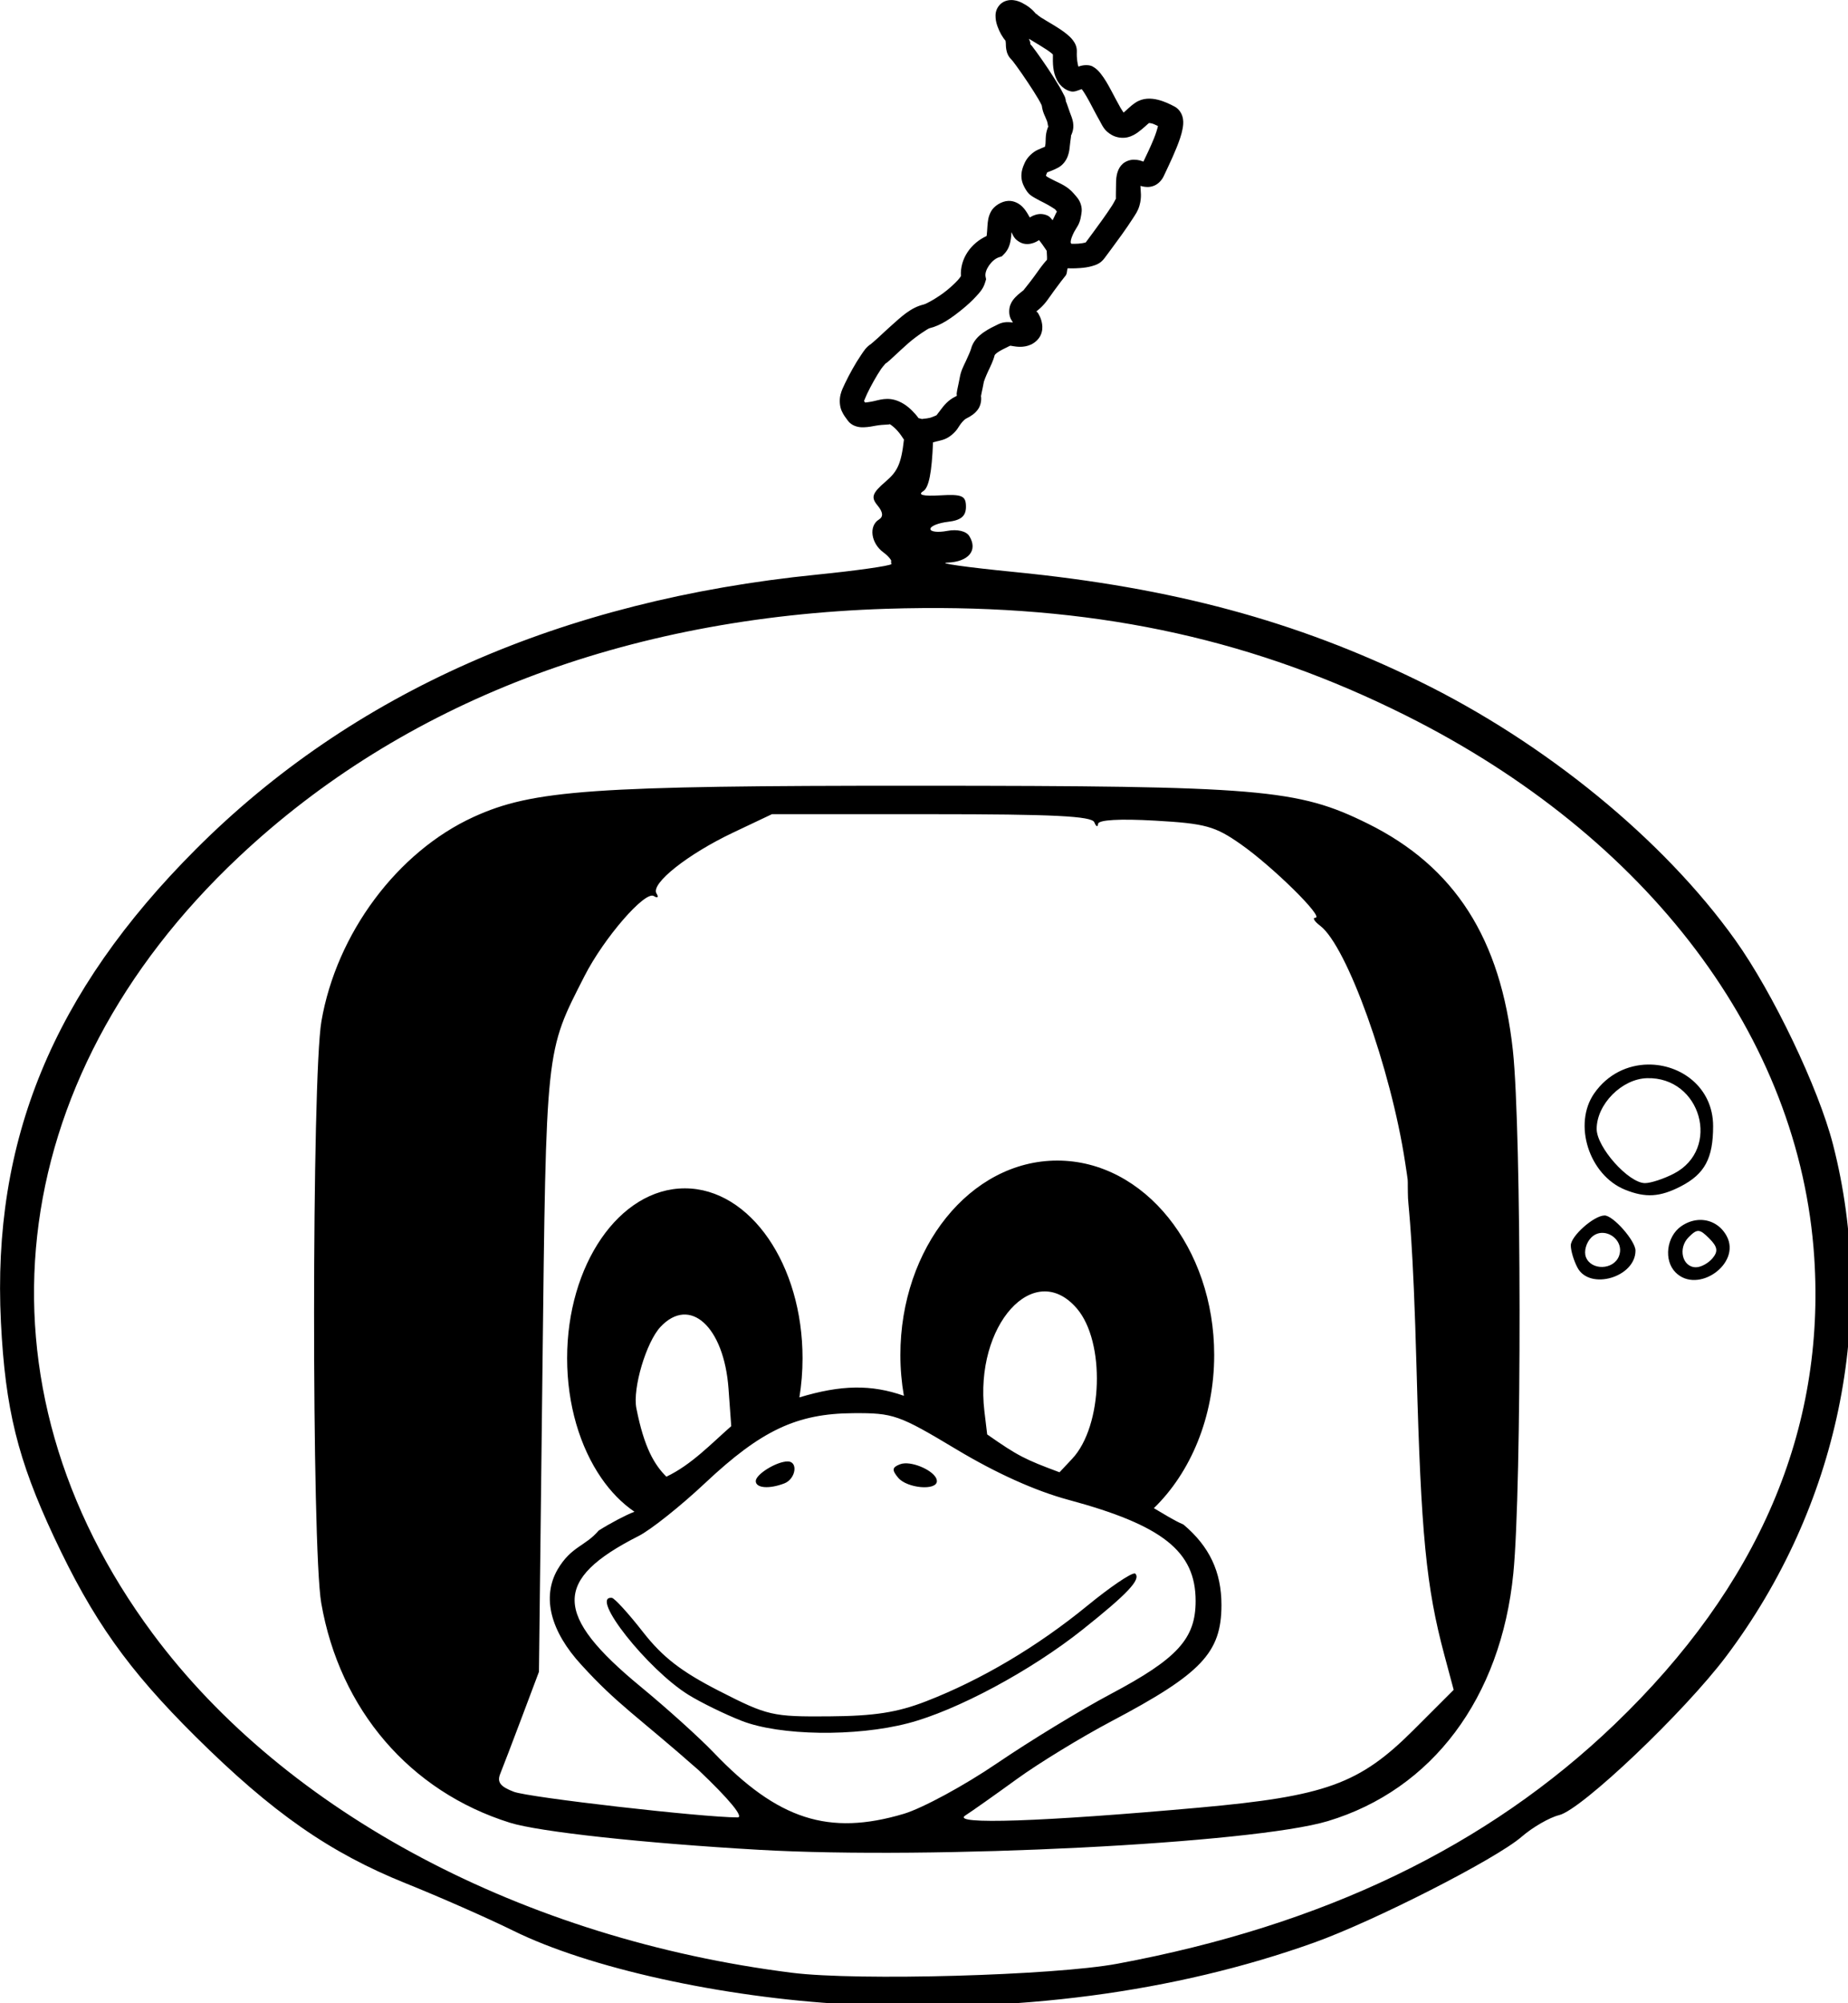<?xml version="1.0" encoding="UTF-8" standalone="no"?>
<svg
   xmlns:dc="http://purl.org/dc/elements/1.1/"
   xmlns:cc="http://creativecommons.org/ns#"
   xmlns:rdf="http://www.w3.org/1999/02/22-rdf-syntax-ns#"
   xmlns:svg="http://www.w3.org/2000/svg"
   xmlns="http://www.w3.org/2000/svg"
   xmlns:sodipodi="http://sodipodi.sourceforge.net/DTD/sodipodi-0.dtd"
   xmlns:inkscape="http://www.inkscape.org/namespaces/inkscape"
   width="75.709mm"
   height="82.023mm"
   version="1.1"
   viewBox="0 0 75.709 82.023"
   id="svg861"
   sodipodi:docname="nz-inkscape.svg"
   inkscape:version="1.0.1 (3bc2e813f5, 2020-09-07)">
  <defs
     id="defs865" />
  <sodipodi:namedview
     pagecolor="#ffffff"
     bordercolor="#666666"
     borderopacity="1"
     objecttolerance="10"
     gridtolerance="10"
     guidetolerance="10"
     inkscape:pageopacity="0"
     inkscape:pageshadow="2"
     inkscape:window-width="1594"
     inkscape:window-height="1502"
     id="namedview863"
     showgrid="false"
     inkscape:zoom="3.2515269"
     inkscape:cx="143.07213"
     inkscape:cy="155.0041"
     inkscape:window-x="0"
     inkscape:window-y="0"
     inkscape:window-maximized="0"
     inkscape:current-layer="svg861" />
  <g
     transform="translate(-66.72 -107.21)"
     id="g859">
    <path
       id="path857"
       style="font-variant-ligatures:normal;font-variant-position:normal;font-variant-caps:normal;font-variant-numeric:normal;font-variant-alternates:normal;font-variant-east-asian:normal;font-feature-settings:normal;font-variation-settings:normal;text-indent:0;text-decoration:none;text-decoration-line:none;text-decoration-style:solid;text-decoration-color:#000000;text-transform:none;text-orientation:mixed;white-space:normal;shape-padding:0;shape-margin:0;inline-size:0;isolation:auto;mix-blend-mode:normal"
       transform="matrix(0.265,0,0,0.265,66.72,107.21)"
       d="m 156.2,0.01 c -0.551,0.033 -1.231,0.235 -1.719,0.82 -0.603,0.724 -0.599,1.444 -0.561,1.957 0.039,0.513 0.163,0.94 0.316,1.357 0.307,0.836 0.715,1.587 1.307,2.252 -0.167,-0.188 -0.065,-0.155 -0.045,0.311 0.01,0.233 8.6e-4,0.528 0.074,0.951 0.073,0.423 0.258,1.097 0.893,1.625 -0.309,-0.257 -0.057,-0.051 0.098,0.146 0.155,0.198 0.373,0.489 0.619,0.828 0.492,0.679 1.11,1.568 1.713,2.473 0.603,0.905 1.194,1.826 1.617,2.547 0.212,0.36 0.378,0.679 0.479,0.885 0.101,0.206 0.091,0.458 0.045,-0.051 0.114,1.246 0.561,1.866 0.812,2.553 0.252,0.687 0.077,1.138 0.324,0.643 -0.63,1.261 -0.473,2.196 -0.539,2.873 -0.025,0.261 -0.062,0.387 -0.088,0.494 -0.323,0.144 -0.635,0.247 -1.174,0.502 -0.654,0.31 -1.514,1.027 -1.949,1.971 -0.333,0.721 -0.574,1.462 -0.51,2.281 0.064,0.819 0.414,1.441 0.701,1.912 0.471,0.771 0.947,0.986 1.397,1.254 0.45,0.268 0.912,0.494 1.357,0.717 0.891,0.445 1.735,1.018 1.742,1.025 0.166,0.19 0.225,0.278 0.289,0.365 -0.006,0.053 -0.002,0.035 -0.016,0.123 0.057,-0.379 -0.237,0.402 -0.65,1.203 -0.277,-0.291 -0.406,-0.613 -1.047,-0.828 -0.828,-0.277 -1.498,-0.067 -1.92,0.104 -0.252,0.102 -0.385,0.198 -0.555,0.295 -0.132,-0.179 -0.065,-0.114 -0.266,-0.449 -0.215,-0.359 -0.458,-0.777 -0.893,-1.211 -0.435,-0.434 -1.213,-0.928 -2.133,-0.9 h -0.016 -0.008 c -1.083,0.043 -2.235,0.801 -2.686,1.631 -0.45,0.83 -0.496,1.557 -0.547,2.178 -0.051,0.621 -0.064,1.161 -0.117,1.506 -0.01,0.064 -0.018,0.071 -0.029,0.115 -2.381,1.093 -4.12,3.467 -3.957,6.186 -0.103,0.155 -0.252,0.375 -0.459,0.602 -0.441,0.482 -1.064,1.067 -1.742,1.617 -1.357,1.1 -3.126,2.067 -3.557,2.17 -2.041,0.49 -3.491,1.922 -5.014,3.269 -0.761,0.674 -1.465,1.345 -2.037,1.875 -0.573,0.53 -1.112,0.964 -1.084,0.945 -0.808,0.539 -1.088,1.053 -1.537,1.705 -0.449,0.652 -0.907,1.406 -1.336,2.17 -0.429,0.764 -0.83,1.537 -1.15,2.207 -0.32,0.67 -0.543,1.123 -0.701,1.758 -0.209,0.837 -0.131,1.806 0.17,2.494 0.301,0.688 0.645,1.075 0.922,1.471 0.397,0.568 0.983,0.849 1.424,0.967 0.441,0.117 0.796,0.121 1.131,0.109 0.669,-0.023 1.267,-0.142 1.852,-0.25 1.169,-0.216 2.389,-0.117 2.031,-0.273 0.267,0.117 0.832,0.579 1.232,1.025 0.401,0.446 0.635,0.805 0.635,0.805 l 0.406,0.598 h 0.002 c -0.423,3.804 -1.042,4.942 -2.787,6.443 -2.135,1.836 -2.352,2.459 -1.297,3.731 0.854,1.029 0.926,1.737 0.219,2.174 -1.612,0.996 -1.246,3.666 0.699,5.088 0.962,0.703 1.513,1.514 1.225,1.803 2.699,1.036 5.785,-0.054 8.671,-0.23 3.286,-0.132 4.735,-1.898 3.371,-4.106 -0.474,-0.768 -1.867,-1.091 -3.408,-0.797 -1.433,0.274 -2.606,0.14 -2.606,-0.297 0,-0.437 1.238,-0.938 2.75,-1.111 1.978,-0.228 2.75,-0.878 2.75,-2.316 0,-1.706 -0.589,-1.965 -4,-1.766 -2.633,0.154 -3.523,-0.069 -2.603,-0.65 0.877,-0.555 1.324,-2.899 1.51,-7.545 0.143,-0.038 0.285,-0.077 0.438,-0.115 0.879,-0.223 1.564,-0.28 2.523,-1.092 0.772,-0.653 0.96,-1.156 1.293,-1.602 0.333,-0.445 0.655,-0.749 0.84,-0.842 0.788,-0.394 1.395,-0.797 1.861,-1.447 0.466,-0.65 0.635,-1.699 0.361,-2.428 0.089,0.239 0.098,0.321 0.104,0.385 0.013,-0.1 0.043,-0.268 0.088,-0.488 0.097,-0.479 0.25,-1.108 0.355,-1.742 0.007,-0.042 0.289,-0.82 0.648,-1.588 0.359,-0.768 0.777,-1.575 1.02,-2.51 -0.007,0.027 0.052,-0.145 0.457,-0.428 0.405,-0.283 1.057,-0.606 1.758,-0.945 0.254,-0.123 0.169,-0.09 0.648,-0.014 0.48,0.077 1.582,0.27 2.703,-0.229 0.615,-0.273 1.204,-0.783 1.512,-1.41 0.308,-0.627 0.326,-1.258 0.26,-1.736 -0.133,-0.956 -0.539,-1.554 -0.658,-1.772 -0.046,-0.084 -0.171,-0.134 -0.236,-0.221 0.189,-0.152 0.285,-0.226 0.547,-0.457 0.877,-0.774 1.4,-1.644 2.148,-2.674 0.748,-1.029 1.623,-2.168 1.705,-2.25 0.4,-0.4 0.282,-0.833 0.436,-1.285 0.176,0.009 0.974,0.042 1.963,-0.037 0.569,-0.045 1.174,-0.117 1.795,-0.295 0.621,-0.178 1.341,-0.404 1.955,-1.248 0.313,-0.43 1.54,-2.045 2.703,-3.676 0.582,-0.816 1.153,-1.643 1.623,-2.377 0.469,-0.734 0.82,-1.19 1.07,-2.066 0.373,-1.304 0.168,-2.218 0.141,-3.027 0.143,0.037 0.126,0.033 0.311,0.074 0.408,0.091 1.027,0.194 1.764,-0.088 0.736,-0.282 1.302,-0.959 1.565,-1.572 0.164,-0.383 1.196,-2.441 1.971,-4.371 0.387,-0.965 0.734,-1.915 0.908,-2.863 0.087,-0.474 0.15,-0.95 0.061,-1.535 -0.089,-0.586 -0.462,-1.456 -1.277,-1.891 -0.734,-0.391 -1.601,-0.817 -2.6,-1.062 -0.999,-0.246 -2.298,-0.334 -3.461,0.441 -0.891,0.594 -1.425,1.227 -1.816,1.514 -0.024,0.017 -0.026,0.018 -0.031,0.021 -0.027,-0.07 -0.216,-0.288 -0.471,-0.73 -0.416,-0.723 -0.908,-1.685 -1.418,-2.635 -0.51,-0.949 -1.018,-1.87 -1.652,-2.656 -0.317,-0.393 -0.655,-0.78 -1.248,-1.102 -0.523,-0.283 -1.451,-0.266 -2.193,0.029 -0.117,-0.388 -0.287,-1.232 -0.242,-2.295 0.034,-0.797 -0.29,-1.351 -0.576,-1.742 -0.286,-0.391 -0.6,-0.676 -0.924,-0.945 -0.648,-0.539 -1.378,-1 -2.109,-1.445 -0.731,-0.445 -1.461,-0.867 -1.994,-1.205 -0.533,-0.338 -0.916,-0.86 -0.598,-0.346 l -0.059,-0.104 -0.074,-0.088 c -0.573,-0.71 -1.255,-1.23 -2.053,-1.641 -0.399,-0.206 -0.815,-0.384 -1.387,-0.457 -0.143,-0.018 -0.312,-0.027 -0.496,-0.016 z m -4.539,61.184 c -0.001,0.009 -0.007,0.036 -0.008,0.043 -0.006,0.054 0.015,0.048 0.008,-0.043 z m 7.426,-55.195 c 0.582,0.361 1.204,0.728 1.801,1.092 0.677,0.412 1.312,0.831 1.67,1.129 0.143,0.119 0.188,0.179 0.221,0.215 -0.027,1.332 -0.033,2.657 0.613,3.912 0.372,0.722 1.092,1.515 2.125,1.764 0.618,0.149 1.147,-0.167 1.713,-0.346 0.3,0.378 0.776,1.166 1.248,2.045 0.478,0.891 0.97,1.872 1.469,2.738 0.499,0.866 0.715,1.624 1.949,2.318 0.735,0.413 1.656,0.513 2.377,0.354 0.721,-0.159 1.25,-0.489 1.682,-0.805 0.847,-0.62 1.464,-1.256 1.662,-1.397 0.02,0.002 0.152,-0.02 0.479,0.061 0.244,0.06 0.603,0.251 0.924,0.391 -0.113,0.484 -0.313,1.143 -0.613,1.891 -0.575,1.433 -1.202,2.67 -1.639,3.609 -0.383,-0.127 -0.701,-0.295 -1.52,-0.295 -0.567,0 -1.237,0.242 -1.67,0.627 -0.433,0.385 -0.644,0.822 -0.773,1.19 -0.258,0.735 -0.261,1.33 -0.268,1.912 -0.013,1.129 -0.049,2.341 -0.008,2.264 -0.047,0.061 -0.289,0.593 -0.619,1.109 -0.41,0.641 -0.959,1.428 -1.52,2.215 -1.057,1.482 -2.065,2.817 -2.525,3.443 -0.021,0.015 -0.023,0.026 -0.096,0.047 -0.23,0.066 -0.639,0.131 -1.057,0.164 -0.463,0.037 -0.736,0.017 -1.084,0.014 -0.027,-0.04 -0.067,-0.104 -0.096,-0.146 -7.9e-4,-0.044 -0.008,-0.105 -0.008,-0.148 0,-0.304 0.203,-0.9 0.547,-1.557 0.343,-0.657 0.854,-1.138 1.047,-2.422 0.059,-0.392 0.231,-0.968 -0.014,-1.772 -0.245,-0.804 -0.654,-1.196 -1.152,-1.766 -0.934,-1.068 -1.991,-1.467 -2.893,-1.918 -0.451,-0.225 -0.859,-0.432 -1.115,-0.584 -0.115,-0.068 -0.178,-0.134 -0.209,-0.164 -0.008,-0.015 -0.029,-0.051 -0.033,-0.061 0.017,-0.061 0.055,-0.18 0.154,-0.395 0.102,-0.221 -0.059,-0.039 0.139,-0.133 0.198,-0.094 0.811,-0.273 1.596,-0.695 0.783,-0.422 1.254,-1.156 1.477,-1.756 0.223,-0.6 0.279,-1.128 0.324,-1.596 0.091,-0.936 0.255,-1.734 0.162,-1.549 0.785,-1.571 0.177,-2.729 -0.154,-3.633 -0.331,-0.904 -0.621,-1.853 -0.598,-1.594 -0.069,-0.756 -0.243,-0.92 -0.414,-1.27 -0.171,-0.35 -0.379,-0.725 -0.621,-1.137 -0.484,-0.823 -1.097,-1.788 -1.727,-2.732 -0.629,-0.944 -1.273,-1.86 -1.801,-2.59 -0.264,-0.365 -0.5,-0.68 -0.701,-0.938 -0.077,-0.098 -0.196,-0.198 -0.252,-0.273 -0.005,-0.082 -0.006,-0.121 -0.014,-0.295 -0.005,-0.115 -0.175,-0.386 -0.186,-0.539 z m -2.717,29.881 c 0.275,0.51 0.388,1.02 1.264,1.522 0.82,0.47 1.673,0.297 2.133,0.133 0.408,-0.146 0.651,-0.304 0.871,-0.436 0.289,0.354 0.642,0.851 0.988,1.365 0.068,0.101 0.127,0.188 0.193,0.289 0.025,0.32 0.047,0.781 0.051,0.996 0.008,0.515 -0.067,0.452 0.074,0.311 -0.725,0.725 -1.356,1.68 -2.098,2.701 -0.742,1.021 -1.701,2.16 -1.586,2.059 -0.253,0.223 -0.74,0.539 -1.277,1.094 -0.269,0.278 -0.568,0.638 -0.775,1.166 -0.207,0.528 -0.257,1.243 -0.074,1.853 0.087,0.291 0.258,0.587 0.459,0.885 -0.631,-0.051 -1.369,-0.154 -2.252,0.273 -0.688,0.333 -1.491,0.708 -2.273,1.254 -0.782,0.546 -1.636,1.339 -1.957,2.576 -0.071,0.275 -0.412,1.064 -0.781,1.853 -0.369,0.789 -0.781,1.535 -0.953,2.568 -0.073,0.441 -0.216,1.043 -0.332,1.617 -0.058,0.287 -0.115,0.56 -0.148,0.863 -0.008,0.073 0.043,0.243 0.031,0.318 -0.059,0.046 -0.007,0.025 -0.281,0.162 -1.07,0.535 -1.715,1.338 -2.178,1.957 -0.297,0.398 -0.565,0.734 -0.682,0.896 -0.151,0.052 -0.615,0.295 -1.039,0.402 -0.614,0.156 -1.466,0.139 -1.1,0.207 l -0.656,-0.17 c -0.17,-0.226 -0.186,-0.286 -0.473,-0.605 -0.585,-0.652 -1.364,-1.454 -2.531,-1.965 -1.792,-0.784 -3.092,-0.187 -4.231,0.023 -0.446,0.082 -0.749,0.118 -1.012,0.146 -0.036,-0.055 -0.157,-0.228 -0.166,-0.244 0.006,-0.009 0.007,0.007 0.025,-0.064 -0.024,0.097 0.175,-0.47 0.451,-1.049 0.277,-0.579 0.645,-1.286 1.033,-1.978 0.389,-0.692 0.803,-1.375 1.152,-1.883 0.349,-0.508 0.794,-0.881 0.523,-0.701 0.566,-0.377 0.961,-0.775 1.551,-1.32 0.59,-0.546 1.278,-1.191 1.984,-1.816 1.413,-1.251 3.188,-2.374 3.389,-2.422 1.81,-0.434 3.448,-1.611 5.049,-2.908 0.8,-0.649 1.544,-1.331 2.156,-2 0.613,-0.67 1.126,-1.21 1.424,-2.223 l 0.133,-0.436 -0.088,-0.443 c -0.178,-0.941 0.93,-2.589 2.082,-2.959 l 0.436,-0.141 0.324,-0.324 c 0.763,-0.763 0.962,-1.648 1.07,-2.348 0.065,-0.415 0.074,-0.715 0.096,-1.057 z M 137.811,87.152 c -0.289,0.289 -5.465,1.02 -11.5,1.627 -39.584,3.978 -71.861,18.241 -96.042,42.438 -22.076,22.091 -31.529,45.021 -30.125,73.075 0.67,13.402 2.592,21.187 8.178,33.123 6.015,12.853 11.446,20.51 21.92,30.895 11.844,11.744 20.731,17.942 32.518,22.676 5.268,2.116 12.728,5.402 16.578,7.303 11.683,5.769 32.2,10.3 51.501,11.373 25.956,1.443 50.765,-1.824 72.3,-9.522 9.328,-3.334 28.128,-12.915 32.102,-16.36 1.705,-1.478 4.318,-2.983 5.807,-3.346 3.469,-0.844 19.338,-15.922 25.811,-24.524 17.321,-23.018 23.426,-52.277 16.508,-79.12 -2.242,-8.701 -9.261,-23.371 -15.092,-31.541 -11.063,-15.503 -29.352,-30.465 -48.934,-40.03 -19.048,-9.304 -38.048,-14.424 -62.501,-16.842 -7.425,-0.734 -12.086,-1.391 -10.358,-1.461 0,0 -9.547,-2.506 -8.67,0.234 z m 4.856,6.793 c 28.062,-0.204 51.562,5.044 74.673,16.6 37.526,18.763 60.926,49.801 63.138,83.747 1.734,26.616 -8.599,50.76 -30.862,72.114 -19.679,18.876 -44.993,31.054 -76.886,36.993 -9.779,1.821 -40.148,2.668 -50.245,1.4 C 80.956,299.587 44.181,280.097 23.618,252.404 -5.015,213.844 0.172,166.966 36.895,132.418 62.284,108.535 96.659,95.361 136.992,94.059 c 1.913,-0.062 3.803,-0.1 5.674,-0.113 z m -0.828,27.453 c -50.204,-0.013 -59.494,0.641 -68.64,4.828 -11.789,5.397 -21.177,18.004 -23.51,31.569 -1.497,8.704 -1.519,81.272 -0.027,89.874 2.857,16.476 13.72,29.115 29.176,33.944 4.5,1.406 20.721,3.168 38.5,4.184 26.836,1.533 76.42,-0.968 87.943,-4.436 16.148,-4.86 26.762,-19.026 28.674,-38.268 1.319,-13.271 1.272,-68.409 -0.068,-80.79 -1.874,-17.308 -8.982,-28.406 -22.463,-35.069 -10.809,-5.342 -16.548,-5.821 -69.585,-5.836 z m 2.168,4.393 c 18.798,-6e-4 24.786,0.297 25.17,1.25 0.277,0.687 0.539,0.8 0.582,0.25 0.049,-0.626 3.353,-0.813 8.83,-0.5 7.782,0.445 9.248,0.85 13.25,3.658 4.941,3.467 12.934,11.342 11.512,11.342 -0.492,0 -0.153,0.563 0.752,1.25 4.133,3.139 10.927,22.064 13.129,36.575 0.51,3.359 0.386,2.386 0.408,3.736 0.008,0.533 0.009,1.272 0.035,1.779 0.101,1.877 0.778,6.132 1.326,26.549 0.681,25.344 1.478,33.527 4.287,44.006 l 1.445,5.395 -6.197,6.193 c -8.371,8.364 -13.578,10.249 -33.174,12.008 -24.319,2.183 -38.377,2.658 -36.143,1.221 1.034,-0.666 4.634,-3.208 8,-5.649 3.366,-2.441 9.944,-6.458 14.619,-8.926 13.91,-7.342 16.983,-10.584 16.994,-17.936 0.008,-5.122 -1.851,-9.063 -5.875,-12.449 -1.556,-0.669 -2.92,-1.574 -4.576,-2.529 5.686,-5.507 9.328,-14.079 9.328,-23.674 0,-16.529 -10.8,-30.03 -24.256,-30.03 -13.456,-4e-5 -24.258,13.501 -24.258,30.03 -10e-6,2.164 0.189,4.274 0.543,6.311 -5.039,-1.772 -9.708,-1.705 -16.156,0.25 0.318,-1.943 0.488,-3.967 0.488,-6.051 0,-7.203 -2,-13.733 -5.27,-18.49 -3.269,-4.757 -7.843,-7.76 -12.926,-7.76 -5.083,0 -9.657,3.003 -12.926,7.76 -3.269,4.757 -5.272,11.288 -5.272,18.49 0,7.203 2.002,13.727 5.272,18.485 1.47,2.139 3.207,3.914 5.133,5.229 -1.283,0.486 -3.623,1.706 -5.531,2.91 -2.069,2.446 -4.236,2.411 -6.357,6.024 -2.436,4.244 -1.115,9.517 3.693,14.733 5.587,6.136 8.594,7.869 18.139,16.279 4.699,4.453 7.031,7.283 6,7.281 -5.501,-0.01 -32.261,-3.075 -34.596,-3.963 -2.102,-0.799 -2.619,-1.493 -2.086,-2.799 0.39,-0.955 1.893,-4.886 3.342,-8.736 l 2.635,-7 0.539,-46.501 c 0.585,-50.388 0.449,-49.114 6.508,-61.001 2.99,-5.866 9.346,-13.195 10.711,-12.352 0.601,0.371 0.781,0.194 0.412,-0.402 -0.932,-1.508 4.805,-6.061 11.848,-9.401 l 6,-2.844 z m 110.744,38.682 c -3.065,0.049 -6.174,1.43 -8.279,4.436 -3.333,4.759 -0.813,12.652 4.758,14.903 3.167,1.279 5.396,1.143 8.631,-0.529 3.687,-1.907 4.981,-4.317 4.981,-9.287 0,-5.98 -4.982,-9.603 -10.09,-9.522 z m -0.137,2.106 c 8.357,-0.237 11.507,10.948 4.154,14.75 -1.556,0.805 -3.56,1.463 -4.455,1.463 -2.535,0 -7.473,-5.529 -7.473,-8.367 0,-3.815 3.884,-7.735 7.774,-7.846 z m -101.999,55.04 -0.432,-3.594 c -1.565,-13.261 7.69,-23.545 14.287,-15.875 4.439,5.161 4.04,18.167 -0.713,23.231 l -1.959,2.086 c -5.329,-1.982 -6.41,-2.508 -11.183,-5.847 z m -49.598,6.531 c -1.842,-1.842 -3.43,-4.444 -4.638,-10.582 -0.603,-3.062 1.522,-10.211 3.734,-12.567 4.541,-4.834 9.82,-0.038 10.514,9.551 l 0.42,5.787 c -3.149,2.764 -6.179,5.984 -10.03,7.811 z m 145.046,-40.358 c -1.63,0 -5.223,3.18 -5.223,4.623 0,0.83 0.466,2.38 1.035,3.443 1.902,3.554 8.965,1.475 8.965,-2.639 0,-1.506 -3.452,-5.428 -4.777,-5.428 z m 14.807,0.686 c -0.991,0.002 -2.02,0.321 -2.965,0.982 -2.282,1.598 -2.728,5.27 -0.865,7.133 3.425,3.425 10.176,-1.365 7.904,-5.609 -0.874,-1.634 -2.422,-2.509 -4.074,-2.506 z m -0.285,1.703 c 0.441,0.025 0.904,0.403 1.648,1.147 1.298,1.298 1.415,1.992 0.52,3.07 -0.636,0.767 -1.792,1.395 -2.566,1.395 -2.113,0 -2.826,-2.947 -1.125,-4.649 0.663,-0.662 1.082,-0.988 1.523,-0.963 z m -14.963,0.297 c 1.708,-0.067 3.402,1.671 2.666,3.592 -0.829,2.157 -4.305,2.256 -5.115,0.145 -0.333,-0.868 0.038,-2.222 0.826,-3.01 0.483,-0.483 1.054,-0.704 1.623,-0.727 z m -115.724,27.858 c 6.226,-0.041 7.037,0.244 16,5.617 6.127,3.673 12.187,6.4 17.264,7.768 14.587,3.929 19.678,7.972 19.678,15.631 0,5.831 -2.808,8.905 -13.133,14.377 -4.602,2.439 -12.508,7.254 -17.569,10.697 -5.06,3.444 -11.555,6.96 -14.432,7.815 -11.586,3.441 -19.452,0.905 -29.368,-9.463 -2.2,-2.3 -7.269,-6.871 -11.264,-10.158 -13.557,-11.155 -13.636,-16.579 -0.338,-23.311 1.869,-0.946 6.5,-4.633 10.289,-8.192 8.661,-8.135 14.154,-10.724 22.871,-10.781 z m -10.125,7.457 c -1.71,0 -4.934,1.983 -4.934,3.035 0,1.093 2.066,1.26 4.418,0.357 1.766,-0.678 2.179,-3.393 0.516,-3.393 z m 18.119,0.295 c -0.275,0.012 -0.527,0.057 -0.744,0.141 -1.238,0.475 -1.296,0.875 -0.299,2.076 1.365,1.645 5.99,2.049 5.99,0.523 0,-1.28 -3.025,-2.822 -4.947,-2.74 z m 35.522,17.01 c -0.658,-0.022 -3.807,2.114 -7.311,4.981 -7.731,6.325 -16.413,11.469 -24.922,14.768 -4.471,1.733 -7.994,2.279 -15.01,2.332 -8.776,0.066 -9.5,-0.101 -16.959,-3.908 -5.895,-3.009 -8.775,-5.237 -11.832,-9.152 -2.223,-2.847 -4.379,-5.209 -4.791,-5.25 -3.507,-0.348 5.536,11.086 11.858,14.992 1.936,1.196 5.627,3 8.205,4.008 5.914,2.312 17.625,2.483 25.727,0.375 7.519,-1.956 18.987,-8.105 26.985,-14.469 6.955,-5.535 9.043,-7.748 8.149,-8.643 -0.021,-0.021 -0.054,-0.032 -0.098,-0.033 z" />
  </g>
</svg>
